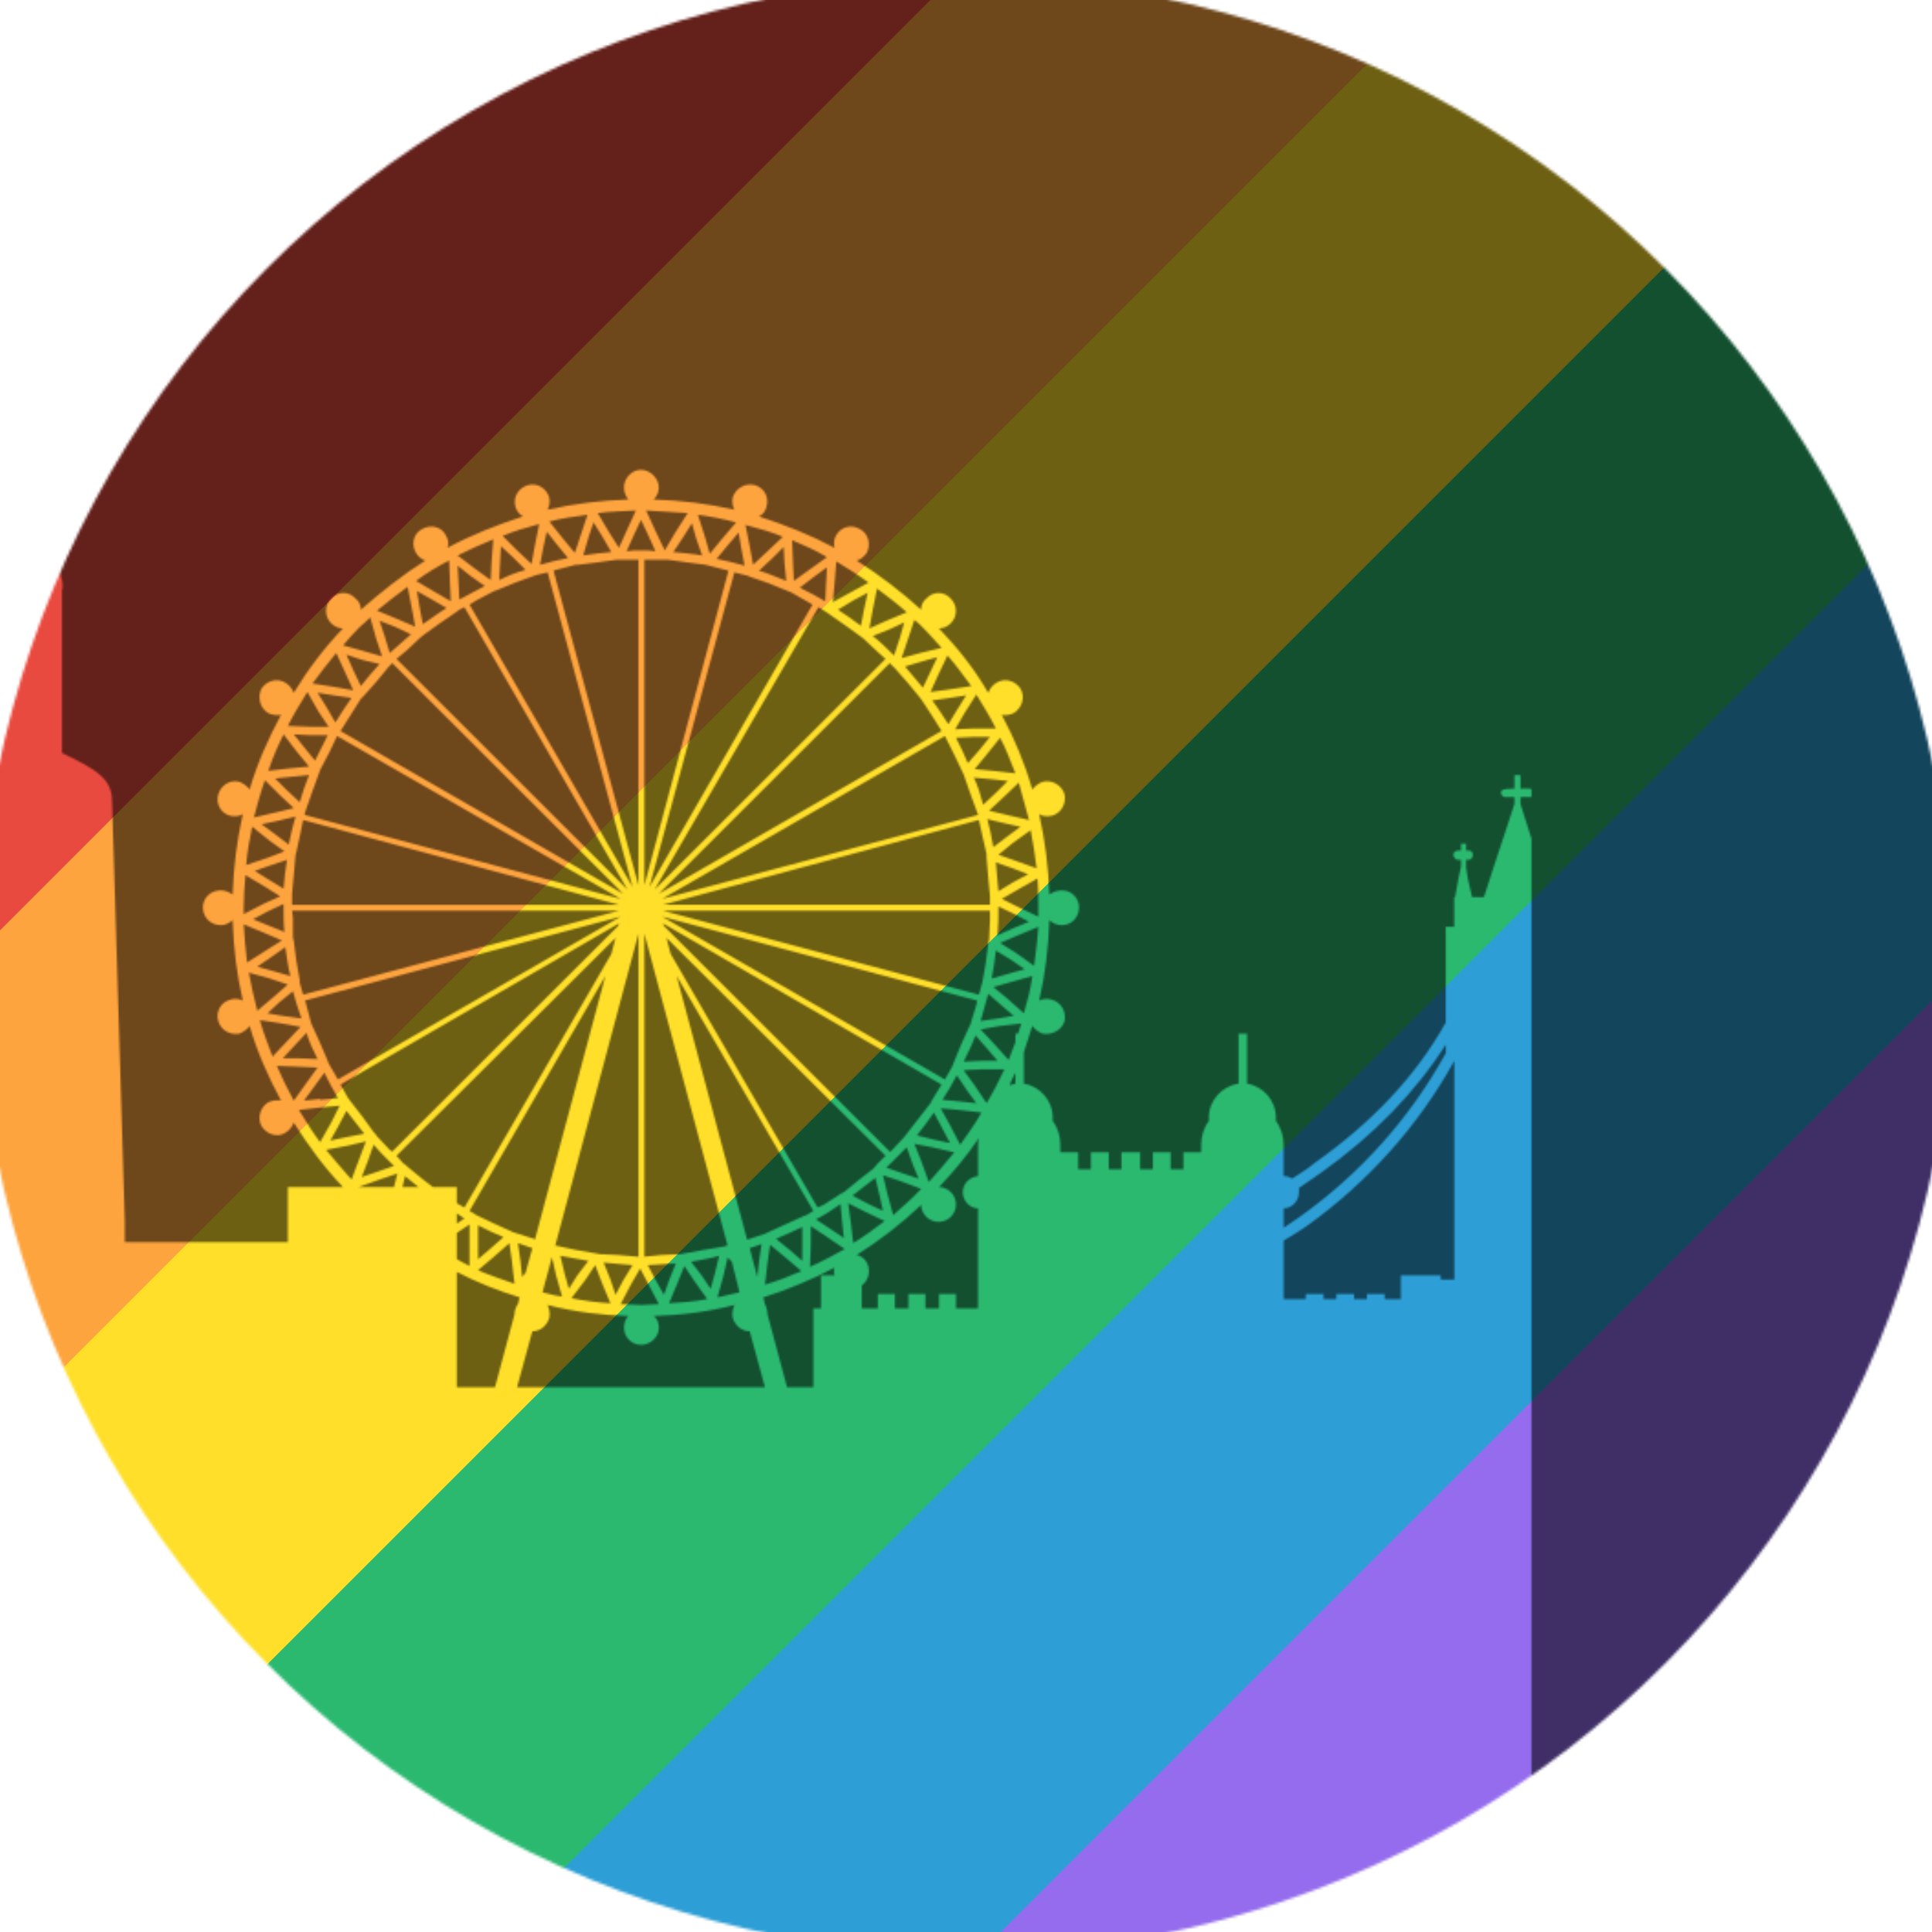 <?xml version="1.0" encoding="UTF-8" standalone="no"?>
<svg
   xmlns:dc="http://purl.org/dc/elements/1.1/"
   xmlns:cc="http://creativecommons.org/ns#"
   xmlns:rdf="http://www.w3.org/1999/02/22-rdf-syntax-ns#"
   xmlns:svg="http://www.w3.org/2000/svg"
   xmlns="http://www.w3.org/2000/svg"
   xmlns:sodipodi="http://sodipodi.sourceforge.net/DTD/sodipodi-0.dtd"
   xmlns:inkscape="http://www.inkscape.org/namespaces/inkscape"
   width="210mm"
   height="210mm"
   viewBox="0 0 744.094 744.094"
   id="svg4186"
   version="1.1"
   inkscape:version="1.0.2-2 (e86c870879, 2021-01-15)"
   sodipodi:docname="lgbt-london-circle.svg"
   inkscape:export-filename="C:\Users\sam\Documents\lgtb-london.png"
   inkscape:export-xdpi="120.95"
   inkscape:export-ydpi="120.95">
  <defs
     id="defs4188">
    <mask
       maskUnits="userSpaceOnUse"
       id="mask1680">
      <path
         style="clip-rule:evenodd;fill:#ffffff;fill-opacity:1;fill-rule:evenodd;stroke-width:3.207"
         d="M 333.889,175.982 379.804,4.131 369.136,1.346 367.284,0.886 356.616,-0.507 346.409,-1.899 h -4.177 -8.354 V 175.982 Z M -932.704,420.548 h -73.279 v 108.376 h -25.972 V 1022.709 H -917.871 1324.076 V 557.187 528.925 481.215 450.18 390.894 340.399 h -70.966 v 24.545 c -24.58,-11.116 -46.375,-23.625 -65.396,-37.054 -31.081,-22.244 -55.19,-47.71 -71.426,-76.892 v -52.336 h -4.637 v -14.361 -1.853 h -0.46 l -2.325,-10.184 -0.92,-6.49 v -3.705 h 1.392 c 1.392,0 2.785,-1.392 2.785,-2.785 v 0 c 0,-1.392 -1.392,-2.313 -2.785,-2.313 h -1.392 v -3.705 h -2.785 v 3.705 h -1.404 c -1.381,0 -2.313,0.932 -2.313,2.313 v 0 c 0,1.392 0.932,2.785 2.313,2.785 h 1.404 v 4.166 l -1.404,6.03 -1.853,10.184 h -6.49 l -5.57,-15.754 -11.127,-35.201 v -3.705 h 5.098 c 1.381,0 2.313,-1.392 2.313,-2.773 -0.46,-0.932 -0.46,-1.853 -7.422,-1.853 v -7.411 h -3.257 v 7.411 c -4.166,0 -6.49,-0.46 -6.95,1.392 -0.932,2.313 0,3.234 1.853,3.234 h 5.098 v 3.705 l -11.588,35.201 -5.109,15.754 h -6.479 l -2.325,-10.184 -0.932,-6.49 v -3.705 h 1.393 c 1.392,0 2.324,-1.392 2.324,-2.785 v 0 c 0,-1.392 -0.932,-2.313 -2.324,-2.313 h -1.393 v -3.705 h -2.785 v 3.705 h -1.393 c -1.392,0 -2.313,0.932 -2.313,2.313 v 0 c 0,1.392 0.921,2.785 2.313,2.785 h 1.393 v 4.166 l -0.92,6.03 -2.325,10.184 h -0.46 v 1.853 14.361 h -4.637 v 26.858 h -59.367 v -14.35 h -2.324 v 14.35 h -64.464 v -14.35 h -2.324 v 14.35 h -59.355 v -26.858 h -4.637 v -14.361 -1.853 h -0.46 l -2.325,-10.184 -1.392,-6.03 v -4.166 h 1.864 c 1.381,0 2.313,-1.392 2.313,-2.785 v 0 c 0,-1.392 -0.932,-2.313 -2.313,-2.313 h -1.864 v -3.705 h -2.324 v 3.705 h -1.381 c -1.404,0 -2.796,0.932 -2.796,2.313 v 0 c 0,1.392 1.392,2.785 2.796,2.785 h 1.381 v 3.705 l -1.381,6.49 -1.864,10.184 h -6.95 l -5.098,-15.754 -11.139,-35.201 v -3.705 h 5.098 c 1.864,0 2.785,-0.921 1.864,-3.234 -0.472,-1.853 -2.785,-1.392 -6.962,-1.392 v -7.411 h -3.245 v 7.411 c -6.95,0 -6.95,0.921 -7.422,1.853 0,1.392 0.921,2.773 2.313,2.773 h 5.098 v 3.705 l -11.599,35.201 -5.098,15.754 h -6.49 l -2.324,-10.184 -0.932,-6.03 v -4.166 h 1.392 c 1.392,0 2.325,-1.392 2.325,-2.785 v 0 c 0,-1.392 -0.932,-2.313 -2.325,-2.313 h -1.392 v -3.705 h -2.785 v 3.705 h -1.853 c -0.932,0 -2.324,0.932 -2.324,2.313 v 0 c 0,1.392 1.392,2.785 2.324,2.785 h 1.853 v 3.705 l -1.392,6.49 -1.853,10.184 h -0.472 v 1.853 14.361 h -4.638 v 52.336 c -16.237,29.183 -40.356,54.66 -71.887,76.892 -3.705,3.245 -7.883,5.547 -12.06,8.331 -1.392,-0.921 -2.785,-1.392 -4.637,-1.392 v -3.705 -13.441 c 0,-4.626 -1.392,-9.263 -4.166,-12.957 v -1.864 c 0,-9.263 -6.95,-17.134 -15.777,-18.515 v -27.33 h -4.637 v 27.33 c -9.275,1.392 -16.237,9.263 -16.237,18.515 v 1.864 c -2.785,3.705 -4.166,8.331 -4.166,12.957 v 13.441 0 -9.275 h -9.735 v 9.275 h -6.95 v -9.275 h -9.735 v 9.275 h -6.962 v -9.275 h -10.196 v 9.275 h -6.95 v -9.275 h -9.747 v 9.275 h -6.95 v -9.275 h -9.735 v 9.275 0 -13.441 c 0,-4.626 -1.404,-9.263 -4.177,-12.957 v -1.864 c 0,-9.263 -6.95,-17.134 -15.777,-18.515 v -17.146 c 1.392,-4.626 3.257,-9.724 4.637,-14.361 1.392,1.853 3.245,3.245 5.57,4.177 5.098,0.932 10.667,-1.853 12.06,-6.95 0.932,-5.098 -1.853,-10.195 -6.95,-11.576 -2.324,-0.921 -5.098,-0.46 -6.95,0.472 3.245,-13.901 5.098,-28.722 5.558,-44.004 1.853,1.853 4.177,2.773 6.95,2.773 5.098,0 9.275,-4.166 9.275,-9.724 0,-5.098 -4.177,-9.275 -9.275,-9.275 -2.785,0 -5.098,0.932 -6.95,2.324 -0.46,-14.833 -2.324,-29.655 -5.558,-44.004 1.853,1.381 4.637,1.381 6.95,0.921 5.098,-1.392 7.883,-6.479 6.95,-11.576 -1.392,-5.086 -6.95,-8.331 -12.06,-6.95 -2.325,0.932 -4.177,2.324 -5.57,4.166 -4.166,-14.35 -9.747,-27.79 -16.697,-40.759 1.864,0.472 4.637,0 6.49,-0.921 4.637,-2.785 6.49,-8.803 3.717,-13.441 -2.785,-4.166 -8.354,-6.007 -12.992,-3.245 -2.325,1.392 -3.705,3.245 -4.638,5.558 -7.422,-12.969 -16.697,-24.557 -26.904,-35.201 2.324,0 4.637,-0.932 6.502,-2.785 3.705,-3.705 3.705,-9.724 0,-13.429 -3.717,-4.166 -9.747,-4.166 -13.452,0 -1.853,1.392 -2.785,3.717 -2.785,6.018 -10.667,-9.724 -22.727,-18.987 -35.247,-26.87 2.313,-0.46 4.177,-2.313 5.57,-4.166 2.324,-4.626 0.932,-10.656 -3.717,-12.969 -4.637,-2.785 -10.207,-1.392 -12.98,3.245 -1.392,2.313 -1.392,4.626 -0.932,6.95 -12.98,-6.95 -26.904,-12.509 -41.277,-17.135 2.313,-0.932 3.705,-3.245 4.177,-5.558 1.392,-5.098 -1.392,-10.196 -6.49,-11.576 -5.098,-1.392 -10.667,1.853 -12.06,6.95 -0.472,2.324 0,4.637 0.932,6.479 -14.384,-3.245 -28.757,-5.086 -44.073,-5.547 1.864,-1.864 2.796,-4.166 2.796,-6.49 0,-5.086 -4.638,-9.735 -9.747,-9.735 -5.109,0 -9.275,4.637 -9.275,9.735 0,2.324 0.932,4.626 2.324,6.49 -14.845,0.46 -29.689,2.313 -44.062,5.547 0.932,-1.853 1.392,-4.166 0.932,-6.479 -1.404,-5.098 -6.49,-8.343 -11.599,-6.95 -5.098,1.392 -8.354,6.479 -6.95,11.576 0.46,2.313 2.313,4.626 4.177,5.558 -14.384,4.626 -28.297,10.196 -41.277,17.135 0.921,-2.313 0.46,-4.637 -0.932,-6.95 -2.324,-4.638 -8.343,-6.018 -12.98,-3.245 -4.638,2.313 -6.03,8.343 -3.245,12.969 0.932,1.853 3.245,3.705 5.109,4.166 -12.531,7.883 -24.119,17.146 -35.247,26.87 0,-2.313 -0.921,-4.626 -2.785,-6.018 -3.717,-4.166 -9.735,-4.166 -13.452,0 -3.705,3.717 -3.705,9.724 0,13.429 1.853,1.853 4.177,2.785 6.49,2.785 -10.207,10.644 -19.022,22.232 -26.893,35.201 -0.932,-2.324 -2.324,-4.166 -4.637,-5.558 -4.637,-2.773 -10.196,-0.921 -12.992,3.245 -2.324,4.637 -0.921,10.656 3.717,13.441 1.864,0.921 4.637,1.392 6.95,0.921 -6.95,12.969 -12.992,26.409 -17.157,40.759 -1.404,-1.853 -3.257,-3.245 -5.57,-4.166 -5.098,-1.381 -10.207,1.864 -11.588,6.95 -1.392,5.098 1.381,10.196 6.479,11.576 2.325,0.46 5.098,0.46 6.962,-0.921 -3.245,14.35 -5.098,29.171 -5.57,44.004 -1.853,-1.392 -4.177,-2.324 -6.49,-2.324 -5.558,0 -9.735,4.166 -9.735,9.275 0,5.547 4.177,9.724 9.735,9.724 2.324,0 4.637,-0.921 6.49,-2.773 0.472,15.293 2.325,30.103 5.57,44.004 -1.864,-0.932 -4.637,-1.392 -6.962,-0.472 -5.098,1.392 -7.883,6.479 -6.479,11.576 1.381,5.098 6.479,7.883 11.588,6.95 2.325,-0.932 4.177,-2.324 5.57,-4.177 4.166,14.361 10.196,27.802 17.157,40.759 -2.313,-0.46 -5.098,0 -6.95,0.932 -4.637,2.785 -6.03,8.803 -3.717,12.957 2.796,4.637 8.815,6.49 12.992,3.705 2.324,-1.392 3.705,-3.234 4.637,-5.558 7.883,12.508 16.697,24.545 26.893,35.201 h -0.46 -29.689 v 30.115 H 50.025 V 358.915 L 43.075,130.091 c 0,-12.037 -7.894,-17.134 -27.365,-26.398 V 15.224 C 17.575,6.881 11.533,-2.371 -1.447,-11.634 8.3,9.666 5.515,26.34 -10.262,38.388 -26.959,46.259 -36.694,60.16 -39.019,81 V 450.168 H -80.296 C -72.402,382.079 -69.157,317.695 -71.021,256.085 -74.266,166.224 -86.326,78.687 -110.905,4.108 c -16.697,-50.023 -30.149,-66.236 -43.13,-65.776 -13.912,0.472 -27.365,19.459 -43.601,69.942 -23.659,73.647 -35.247,159.343 -38.492,247.811 -1.853,61.61 1.392,125.994 9.275,194.083 h -64.43 v -10.656 h -6.962 V 381.147 c 6.962,-5.086 6.49,-9.263 -0.46,-12.037 v -58.365 c 2.313,-1.392 3.705,-2.773 4.626,-4.166 -1.392,-5.098 -6.018,-8.343 -13.441,-10.184 v -24.096 c 2.785,-0.921 4.177,-2.313 4.177,-3.705 -0.472,-3.234 -3.717,-4.626 -8.815,-5.098 0,-6.479 -1.392,-10.656 -4.177,-12.969 v -27.79 c 4.637,-2.313 6.95,-4.166 6.95,-6.479 -0.932,-1.392 -2.785,-2.325 -6.49,-2.325 0.472,-5.086 -1.853,-9.724 -7.422,-13.429 -0.46,-10.656 -3.705,-18.527 -9.735,-24.085 V 162.979 h -2.785 c 0,0 -0.932,-4.166 -1.864,-12.037 -1.381,7.871 -1.853,12.037 -1.853,12.037 h -3.245 v 13.441 c -6.03,5.547 -9.275,13.429 -9.747,24.085 -5.098,3.705 -7.422,8.343 -6.95,13.429 -3.705,0 -6.018,0.932 -6.479,2.325 -0.472,2.325 1.853,4.166 6.479,6.479 v 27.79 c -2.785,2.313 -3.705,6.49 -3.705,12.969 -5.57,0.472 -8.354,1.864 -9.275,5.098 0.46,1.392 1.853,2.785 4.177,3.705 v 24.096 c -5.57,1.392 -9.747,4.166 -12.06,7.871 h -12.06 v -12.969 h -22.739 v -13.889 l -6.49,-1.392 v -0.472 c 0.932,-16.674 -7.883,-32.416 -22.727,-39.827 0,-3.705 -1.853,-7.411 -5.558,-8.803 v -25.477 c 0.932,-3.705 -0.46,-6.95 -4.177,-10.656 l 0.46,-10.644 h -3.705 -4.177 l 0.46,10.644 c -3.705,3.717 -5.098,6.95 -4.177,10.656 v 25.477 c -3.705,1.392 -5.558,5.098 -5.558,8.803 -14.844,7.411 -23.659,23.164 -22.727,39.827 v 0.472 l -6.49,1.392 v 13.889 h -22.739 v 12.969 h -12.06 c -2.324,-3.705 -6.479,-6.479 -12.06,-7.871 v -24.096 c 2.324,-0.921 3.717,-2.313 4.177,-3.705 -0.921,-3.234 -3.705,-4.626 -9.275,-5.098 0,-6.479 -0.921,-10.656 -3.705,-12.969 v -27.79 c 4.637,-2.313 6.95,-4.166 6.49,-6.479 -0.472,-1.392 -2.796,-2.325 -6.49,-2.325 0.46,-5.086 -1.864,-9.724 -6.95,-13.429 -0.472,-10.656 -3.717,-18.527 -9.747,-24.085 V 162.979 h -3.245 c 0,0 -0.472,-4.166 -1.864,-12.037 -0.932,7.871 -1.853,12.037 -1.853,12.037 h -2.785 v 13.441 c -6.03,5.547 -9.275,13.429 -9.735,24.085 -5.57,3.705 -7.894,8.343 -7.422,13.429 -3.717,0 -5.57,0.932 -6.49,2.325 0,2.325 2.324,4.166 6.95,6.479 v 27.79 c -2.785,2.313 -4.177,6.49 -4.177,12.969 -5.098,0.472 -8.343,1.864 -8.815,5.098 0,1.392 1.404,2.785 4.177,3.705 v 24.096 c -7.422,1.853 -12.06,5.086 -13.441,10.184 0.921,1.392 2.313,2.785 4.637,4.166 v 58.365 c -6.95,2.785 -7.434,6.95 -0.472,12.037 v 58.365 h -6.962 v 10.656 h -55.178 V 189.411 l 7.422,-9.263 -0.472,-92.634 -6.018,-11.116 V 54.153 l -2.324,-5.086 -3.245,-33.809 -2.796,29.643 -8.343,-9.724 -6.49,-17.606 v -53.728 l -3.245,-32.428 -3.245,30.115 -18.09,-98.664 -18.09,98.664 -3.245,-30.115 -2.785,32.428 v 53.728 l -6.962,17.606 -8.343,9.724 -2.785,-29.643 -3.257,33.809 -2.313,5.086 v 22.244 l -6.03,11.116 -0.46,92.634 7.422,9.263 v 260.78 h -26.432 v 34.28 h -43.601 v -98.664 l 3.245,-4.166 -0.46,-41.691 -2.785,-5.098 V 325.129 l -0.932,-2.324 -2.785,-1.853 -3.717,-4.626 -2.785,-7.883 v -24.085 l -2.785,-0.932 -8.343,-44.465 -7.894,44.465 -2.785,0.932 v 24.085 l -3.245,7.883 -3.717,4.626 -2.785,1.853 -0.921,2.324 v 9.724 l -2.785,5.098 v 21.3 l -1.864,-3.705 v -9.724 l -0.921,-2.313 -2.796,-1.853 -4.166,-4.626 -2.796,-7.871 v -24.096 l -2.785,-0.921 -8.343,-44.925 -7.883,44.925 -2.785,0.921 v 24.096 l -3.245,7.871 -3.705,4.626 -2.796,1.853 -0.921,2.313 v 9.724 l -2.785,5.098 v 41.68 l 3.245,4.166 v 12.06 z M 1253.121,373.299 h -31.542 c -8.815,-5.098 -17.157,-10.644 -25.512,-16.214 -32.462,-23.153 -60.299,-53.256 -79.769,-89.401 v -4.626 c 16.237,25.938 38.953,49.562 68.181,69.942 19.942,14.361 42.669,26.858 68.641,38.446 z m -43.59,0 h -17.157 v 28.722 h -60.287 -10.668 v -10.656 h -9.747 V 271.861 c 19.942,36.133 47.767,66.697 80.701,90.321 5.558,3.717 11.128,7.411 17.157,11.116 z m -17.169,41.691 v 4.626 h -60.287 v -4.626 z m 0,9.735 v 25.466 h -60.287 v -25.466 z M 178.068,340.883 h 18.999 l 1.864,-7.411 -9.735,3.245 v 0 l -11.599,4.166 z m 23.648,0 h 8.815 c -2.324,-1.853 -5.098,-4.166 -7.422,-6.018 z m 16.697,0 h 12.992 v 8.803 0 l 4.166,2.324 80.241,-138.503 2.324,-8.803 -119.665,119.044 3.717,4.166 c 0.921,0.46 1.381,0.921 2.313,1.853 l 7.883,6.479 z m 12.992,14.361 v 5.558 l 4.166,-2.785 c -1.381,-0.932 -2.785,-1.853 -4.166,-2.773 z m 0,10.656 v 14.35 c 2.313,1.404 4.637,2.324 6.95,3.705 v -12.037 -10.656 z m 0,21.3 v 62.991 h 20.863 l 10.667,-39.827 c 0,-0.921 0,-1.853 0.472,-2.785 0.46,-0.921 0.46,-1.853 1.392,-2.773 l 0.921,-3.717 c -12.06,-3.694 -23.648,-8.331 -34.315,-13.889 z m 32.923,62.991 h 135.43 l -8.354,-30.575 c -4.177,0 -7.883,-2.773 -9.275,-7.411 -0.472,-2.313 0,-4.626 0.932,-6.939 -14.384,3.705 -28.757,5.547 -44.073,6.018 1.864,1.392 2.796,3.705 2.796,6.479 0,5.098 -4.637,9.263 -9.747,9.263 -5.109,0 -9.275,-4.166 -9.275,-9.263 0,-2.785 0.932,-5.086 2.325,-6.479 -14.845,-0.472 -29.689,-2.313 -44.062,-6.018 0.932,2.313 1.392,4.626 0.932,6.939 -1.404,4.637 -5.098,7.411 -9.275,7.411 z m 147.49,0 h 14.384 v -43.072 h 4.166 v -18.067 h 7.422 c -0.472,-1.381 -0.472,-2.773 0,-4.166 -12.52,6.49 -25.5,12.048 -38.964,16.214 l 0.932,3.717 c 0.46,0.921 0.932,1.853 0.932,2.773 0.46,0.932 0.46,1.864 0.46,2.785 z m 454.035,32.888 h 155.833 v -56.513 c -51.484,-8.803 -104.349,-8.803 -155.833,0 z M 691.481,341.343 v 2.313 0 c 0,4.637 -3.705,8.803 -8.354,8.803 v 0 10.656 c 2.785,-1.864 6.03,-4.166 8.815,-6.03 32.462,-23.153 59.827,-53.256 79.769,-89.401 v -4.626 c -16.697,25.938 -39.424,49.562 -68.17,69.942 -4.177,2.785 -7.883,5.558 -12.06,8.343 z m -8.354,28.722 v 31.956 h 12.06 v -2.785 h 9.735 v 2.785 h 6.962 v -2.785 h 9.735 v 2.785 h 6.95 v -2.785 h 9.747 v 2.785 h 8.815 v -12.969 h 21.806 v 2.324 h 7.422 V 271.861 c -19.942,36.133 -47.767,66.697 -80.69,90.321 -4.189,2.785 -8.366,5.558 -12.543,7.883 z M 452.634,394.611 v 12.509 h 8.803 v -7.883 h 9.275 v 7.883 h 7.422 v -7.883 h 9.275 v 7.883 h 7.422 v -7.883 h 9.286 v 7.883 h 12.06 v -54.66 0 c -4.637,0 -8.343,-4.166 -8.343,-8.803 v 0 c 0,-4.626 3.705,-8.331 8.343,-8.803 v -3.705 -13.441 c 0,-1.381 0,-2.313 0.46,-3.705 -6.49,9.735 -13.912,18.527 -21.806,26.858 2.325,0 4.637,0.932 6.502,2.785 3.705,3.705 3.705,9.724 0,13.429 -3.717,3.705 -9.747,3.705 -13.452,0 -1.853,-1.853 -2.785,-4.166 -2.785,-6.479 -10.667,10.184 -22.727,19.459 -35.247,27.33 2.313,0.46 4.177,1.853 5.57,4.166 2.313,4.649 0.921,9.735 -2.785,12.52 z m 80.69,-109.32 c 0.932,-0.46 1.853,-0.46 3.245,-0.921 v -6.018 c -1.381,2.313 -2.313,4.626 -3.245,6.939 z m 3.245,-23.613 v -4.626 h 1.392 c 0.46,-1.853 1.392,-3.705 1.864,-5.558 l -12.06,1.392 -10.196,1.853 6.95,7.411 8.354,9.263 c 1.381,-3.257 2.313,-6.502 3.694,-9.735 z m 313.53,-14.822 v 7.871 h 187.835 v -7.871 z m 0,12.497 v 9.263 h -4.637 v 122.749 h 9.747 v 10.656 h 10.656 155.833 11.128 v -10.656 h 9.747 V 268.616 h -4.637 v -9.263 z m 15.754,147.766 v 7.411 h 155.833 v -7.411 z M 333.889,202.391 379.343,372.839 h -0.472 l -1.392,0.472 -11.128,1.853 -10.196,1.853 -2.324,0.46 -10.667,0.472 -9.286,0.932 v -176.489 z m 47.779,179.262 4.177,16.674 c -3.717,0.921 -7.883,1.853 -12.06,2.773 l 3.245,-11.576 2.324,-10.196 z m 13.912,8.331 -4.177,-15.754 c 2.313,-0.932 4.637,-1.392 6.49,-2.313 l -1.392,9.735 z m -5.558,-20.391 -38.492,-144.061 74.671,128.307 -3.717,2.325 -1.392,0.46 -10.207,4.626 v 0 l -10.196,4.637 -0.932,0.46 z m -41.749,-156.098 -2.324,-8.803 119.665,119.044 -4.637,4.626 c -0.46,0.921 -1.392,1.392 -1.853,2.313 l -8.343,6.49 v 0 l -7.894,6.49 -1.864,0.932 -9.275,6.018 v 0 l -3.245,1.392 z m -3.705,-15.282 -0.472,-1.381 152.127,88.008 -5.098,8.343 -0.932,1.853 -6.49,8.343 -6.49,8.343 c -0.46,0.46 -0.932,1.381 -1.853,2.313 l -6.95,7.411 v 0 h -0.472 z m -13.912,4.177 -45.454,170.447 h 0.46 l 10.667,2.324 10.667,1.853 2.324,0.46 10.207,0.472 10.667,0.932 h 0.46 z m -47.318,176.937 -5.098,18.987 c 3.245,0.921 6.95,1.853 10.667,2.313 l -3.257,-11.576 v 0 l -2.325,-10.184 v 0.46 z m -14.373,8.331 3.717,-13.429 c -2.785,-0.932 -5.098,-1.853 -7.883,-2.785 l 1.392,9.724 0.932,8.803 z m 5.098,-18.067 38.492,-144.061 -74.2,128.307 2.324,1.392 1.392,0.932 9.735,4.626 10.196,4.626 1.404,0.472 10.196,3.234 z m 45.454,-171.379 0.472,-1.381 -152.127,88.008 4.177,7.411 1.392,1.853 6.49,8.343 6.03,8.343 c 0.472,0.46 1.392,1.392 1.864,2.313 l 6.95,7.422 1.392,0.921 z m -657.186,74.579 c -6.479,0 -11.588,5.086 -11.588,11.576 0,6.479 5.098,11.576 11.588,11.576 6.03,0 11.139,-5.098 11.139,-11.576 0,-6.49 -5.109,-11.576 -11.139,-11.576 z m 0,121.357 v 0 c -6.95,0 -12.06,5.558 -12.06,12.509 v 26.398 h 24.119 v -26.398 c 0,-6.95 -5.57,-12.509 -12.06,-12.509 z M -577.437,272.793 c 6.49,0 11.599,5.086 11.599,11.576 0,6.479 -5.109,11.576 -11.599,11.576 -6.03,0 -11.128,-5.098 -11.128,-11.576 -0.013,-6.49 5.098,-11.576 11.128,-11.576 z m 0,121.357 v 0 c 6.962,0 12.06,5.558 12.06,12.509 v 26.398 h -24.119 v -26.398 c 0,-6.95 5.558,-12.509 12.06,-12.509 z M -725.848,88.434 c 16.697,0 30.149,13.441 30.149,30.115 0,16.674 -13.452,30.115 -30.149,30.115 -16.697,0 -30.149,-13.441 -30.149,-30.115 0,-16.674 13.441,-30.115 30.149,-30.115 z M 485.556,34.706 c -1.392,-1.392 -2.785,-2.773 -4.166,-3.694 l -3.717,11.105 -3.245,9.735 10.207,-2.785 11.599,-2.785 c -3.717,-4.166 -6.973,-7.871 -10.679,-11.576 z m -8.354,-7.871 C 472.104,22.209 466.535,18.032 460.965,13.866 l -2.325,11.576 -1.853,10.196 9.275,-4.166 v 0 z M 456.339,10.621 C 450.781,6.455 444.74,2.738 438.71,-0.955 l -0.932,12.037 v 0 l -0.932,10.195 9.275,-5.086 z M 433.612,-3.28 C 427.582,-6.985 421.081,-9.759 414.59,-12.543 l 0.472,12.037 0.46,10.196 8.354,-6.018 z M 409.504,-14.396 c -6.49,-2.785 -13.452,-4.626 -20.414,-6.49 l 2.324,11.576 1.853,10.195 7.422,-6.95 z m -25.523,-7.871 c -6.95,-1.853 -13.912,-3.245 -20.874,-4.166 l 3.717,11.576 2.785,9.724 6.49,-7.883 v 0 z m -26.432,-5.098 c -7.422,-0.472 -14.844,-0.932 -22.727,-1.392 l 5.098,11.116 5.098,10.656 6.018,-10.196 z m -28.297,-1.392 c -6.95,0.46 -13.901,0.46 -20.863,1.392 l 6.018,10.196 5.57,8.803 4.166,-9.263 z m -26.432,2.325 c -6.95,0.932 -13.901,1.853 -20.863,3.705 l 7.422,9.263 6.49,7.883 3.245,-9.724 z m -26.432,5.086 c -6.95,1.853 -13.441,3.705 -19.942,6.479 l 8.354,8.343 v 0 l 7.422,6.95 1.853,-10.196 z m -25.052,8.343 c -6.951,2.785 -12.98,5.57 -19.47,8.803 l 9.735,7.422 v 0 l 8.343,6.018 0.472,-10.196 z m -24.108,11.576 c -6.49,3.245 -12.52,6.95 -18.09,11.116 l 10.207,6.018 8.803,5.098 -0.46,-10.196 z M 204.5,12.934 c -5.57,4.166 -11.128,8.343 -16.697,12.969 l 11.128,4.626 9.735,4.166 -1.853,-10.184 z m -20.403,16.674 c -1.864,1.853 -3.705,3.705 -5.558,5.086 -3.257,3.245 -6.49,6.95 -9.275,10.196 l 11.599,3.245 9.735,2.785 -3.257,-9.735 v 0 z m -18.561,19.459 c -4.638,5.558 -8.815,11.116 -12.98,16.674 l 12.06,1.864 v 0 l 10.207,1.853 -4.177,-9.263 z m -15.765,21.312 c -3.717,6.018 -7.422,12.037 -10.667,18.515 l 12.06,0.472 h 10.207 l -5.57,-8.343 z m -12.992,23.153 c -3.245,6.479 -6.018,12.969 -8.343,19.908 l 12.06,-1.392 10.207,-0.921 -6.49,-7.883 z m -10.196,25.017 c -2.324,6.479 -4.177,13.429 -6.03,20.38 l 12.06,-2.785 9.747,-2.313 -7.422,-6.95 z m -6.962,25.466 c -1.381,6.95 -2.785,13.901 -3.245,20.851 l 11.139,-3.705 9.735,-3.705 -8.354,-6.03 z m -3.705,26.409 c -0.472,6.03 -0.932,12.048 -0.932,17.606 v 3.705 l 10.667,-5.558 9.275,-4.166 -8.815,-5.547 z m -0.932,26.87 c 0.472,6.95 0.932,13.901 1.853,20.851 l 10.207,-6.479 8.815,-5.558 -9.747,-4.166 z m 2.796,26.398 c 1.392,6.95 2.785,13.901 4.626,20.84 l 9.275,-7.871 7.422,-6.479 -9.735,-3.245 z m 6.018,25.938 c 1.853,6.939 4.637,13.429 6.95,19.919 l 8.343,-8.815 6.95,-7.399 -10.196,-1.864 z m 9.286,25.017 c 2.785,6.49 6.018,12.969 9.275,18.987 l 6.95,-9.735 v 0 l 6.018,-8.343 -10.196,-0.46 z m 12.048,24.073 c 3.705,6.03 7.422,12.048 11.588,17.606 l 6.03,-10.656 4.637,-9.263 -10.195,0.932 v 0 z m 14.845,21.783 c 4.637,5.547 9.275,11.116 13.912,16.214 l 4.177,-11.116 3.705,-9.724 -9.735,2.313 z m 83.014,65.776 c 6.49,2.773 13.441,5.086 19.942,7.411 l -1.392,-12.037 -1.392,-10.196 -7.894,6.95 z m 51.024,15.282 c 6.95,1.392 13.912,2.313 21.335,2.773 l -4.637,-11.116 v 0 l -3.717,-9.724 -5.558,8.331 v 0 z m 26.893,3.245 c 3.705,0 7.422,0.46 11.128,0.46 3.245,0 6.49,-0.46 9.747,-0.46 l -5.57,-10.656 -4.637,-8.803 -5.098,8.803 z m 26.444,-0.472 c 6.95,-0.46 14.384,-0.932 20.874,-2.313 l -6.962,-9.724 -5.57,-8.343 -3.705,9.263 z m 52.405,-10.184 c 6.49,-1.853 13.441,-4.626 19.942,-7.411 l -9.275,-7.871 v 0 l -7.883,-6.49 -1.392,9.735 z m 24.58,-9.735 c 6.49,-2.773 12.98,-6.479 19.01,-9.724 l -10.207,-6.95 v 0 l -8.354,-5.558 v 10.196 z m 23.648,-12.969 c 6.03,-3.705 11.588,-7.871 17.157,-12.037 l -10.667,-5.098 -9.263,-4.626 1.381,10.196 v 0 z m 21.806,-15.282 c 5.098,-4.626 10.667,-9.263 15.305,-14.361 l -11.128,-4.166 -9.747,-3.245 2.324,9.735 v 0 z m 19.47,-18.067 c 4.637,-5.086 9.286,-10.644 13.912,-16.214 l -12.06,-2.773 -9.735,-1.864 3.705,9.263 v 0 z m 17.157,-20.38 c 4.177,-6.007 8.343,-11.576 11.599,-17.595 l -12.06,-1.404 -10.207,-0.921 5.098,9.263 z m 14.384,-22.693 c 3.705,-6.018 6.95,-12.509 9.735,-18.527 h -12.06 v 0 l -10.196,0.472 6.018,8.331 z m 20.403,-49.102 c 1.864,-6.479 3.717,-13.429 4.637,-20.38 l -11.588,3.245 -9.747,2.785 7.894,6.49 z m 5.57,-25.938 c 0.921,-6.95 1.853,-13.901 2.313,-21.3 l -11.128,4.626 -9.735,4.166 8.815,5.558 z m 2.313,-26.87 v -5.086 c 0,-5.098 0,-10.656 -0.46,-15.754 l -10.667,6.018 -8.815,5.098 9.275,4.626 z m -0.921,-26.398 c -0.932,-6.95 -1.853,-13.901 -3.245,-20.84 l -9.735,6.95 -7.883,6.479 9.275,3.245 z m -4.166,-26.398 c -1.864,-6.95 -3.717,-13.901 -5.57,-20.38 l -8.803,8.331 -7.434,6.95 9.747,2.324 z m -7.434,-25.489 c -2.785,-6.95 -5.098,-13.429 -8.343,-19.447 l -7.422,9.263 -6.49,7.883 10.207,0.932 z M 525.901,90.298 c -3.245,-6.49 -6.95,-12.508 -10.667,-18.527 l -6.49,10.196 -5.098,8.803 10.207,-0.46 v 0 H 525.901 Z M 512.449,67.134 c -4.166,-5.558 -8.343,-11.576 -12.98,-16.686 l -5.098,10.656 v 0 l -4.177,9.275 10.207,-1.392 z M 332.048,-6.974 c 2.785,0 5.098,0 7.883,0.46 l -4.177,-9.263 -3.705,-7.883 -3.717,7.883 -4.177,9.263 c 2.785,-0.46 5.098,-0.46 7.894,-0.46 z m 17.618,0.921 c 5.098,0.472 10.656,0.932 15.765,1.853 l -3.245,-9.263 -2.324,-8.331 -4.638,7.411 z m 23.659,3.705 c 5.098,0.921 10.207,2.324 15.305,3.705 l -1.864,-9.724 -1.392,-8.343 -5.57,6.49 v 0 z m 23.187,6.479 c 5.098,1.392 9.735,3.705 14.845,5.558 l -0.932,-9.724 -0.46,-8.815 -6.03,6.03 z m 22.267,9.275 c 4.626,2.313 9.263,4.626 13.901,7.411 l 0.472,-9.735 0.472,-8.803 -6.962,5.086 z m 20.863,12.037 c 4.177,2.785 8.354,5.558 12.52,8.803 l 1.864,-9.724 1.853,-8.331 -7.883,4.166 z m 19.01,14.361 c 4.177,3.245 7.883,6.95 11.599,10.644 v 0 l 3.245,-9.724 2.325,-8.331 -7.883,3.705 v 0 z m 17.618,16.674 c 3.257,3.705 6.49,7.883 9.747,11.576 l 4.177,-8.803 v 0 l 3.717,-7.871 -8.354,2.313 z m 14.856,18.527 c 3.245,4.166 6.018,8.803 8.803,12.969 l 5.098,-8.343 4.637,-7.411 -8.815,1.392 z m 12.98,20.38 c 2.313,4.626 4.637,9.263 6.49,13.901 l 6.479,-7.411 5.57,-6.95 h -8.815 z m 9.747,21.772 c 2.324,4.626 3.717,9.724 5.098,14.821 l 7.422,-6.95 6.03,-6.018 -8.354,-0.921 z m 7.411,22.693 c 1.404,5.098 2.324,10.196 3.245,15.293 l 7.894,-6.018 6.95,-5.098 -8.354,-1.853 z m 4.638,23.636 c 0.46,5.086 0.921,10.184 1.392,15.754 l 8.343,-5.098 7.883,-4.166 -8.343,-3.245 z m 1.392,24.073 v 0.472 c 0,5.086 0,10.184 -0.472,15.282 l 9.275,-4.166 7.894,-3.245 -7.894,-4.166 z m -1.392,24.096 c -0.46,5.086 -1.392,10.184 -2.325,15.282 l 9.747,-2.785 8.354,-2.313 -7.422,-5.098 z m -4.166,23.613 c -1.392,4.626 -2.785,9.724 -4.166,14.822 l 9.735,-1.392 8.343,-1.392 -6.49,-5.547 z m -6.962,22.704 c -1.853,5.086 -4.166,9.724 -6.479,14.35 l 10.196,-0.46 h 8.343 l -5.558,-6.479 z m -10.207,21.76 c -2.325,4.637 -5.098,9.275 -7.883,13.441 l 9.735,0.921 8.815,0.932 -5.098,-6.95 z m -12.52,20.391 c -2.785,4.166 -6.03,8.331 -9.286,12.497 l 9.286,2.313 8.815,1.864 -4.177,-7.871 z m -14.845,18.987 c -2.313,2.313 -4.638,4.626 -6.95,6.939 -1.392,1.392 -2.785,2.785 -4.177,4.166 l 9.275,3.245 8.354,2.785 -3.245,-7.871 v 0 z m -17.146,16.674 c -4.177,3.245 -8.354,6.479 -12.52,9.724 l 8.815,4.626 7.883,3.705 -1.853,-8.331 v 0 z m -19.022,14.361 c -4.637,3.245 -8.815,6.018 -13.452,8.343 l 8.354,5.547 v 0 l 6.962,4.626 -0.932,-8.331 z m -20.874,12.509 c -4.637,2.313 -9.275,4.166 -14.373,6.479 l 7.422,6.018 6.95,6.018 v -8.803 z m -45.454,15.742 c -4.637,1.392 -10.196,2.313 -15.305,3.245 l 6.018,7.871 4.637,6.939 2.313,-8.331 z m -23.648,4.177 c -5.098,0.46 -10.195,0.46 -15.305,0.932 l 4.637,8.803 4.177,7.411 2.785,-7.883 z m -23.648,0.921 c -5.57,-0.472 -10.667,-0.932 -15.777,-1.392 l 3.717,9.263 v 0 l 2.785,8.343 4.166,-7.883 z m -24.119,-2.325 c -5.109,-0.932 -10.207,-1.853 -15.316,-2.773 l 2.324,9.724 v 0 l 2.313,8.331 4.637,-7.411 v 0 z m -46.386,-12.957 c -4.638,-1.853 -9.275,-4.166 -13.912,-6.479 v 10.196 8.331 l 6.49,-5.547 z m -59.827,-38.918 c -0.921,-0.921 -2.313,-2.313 -3.245,-3.245 -2.785,-2.773 -5.098,-5.086 -7.883,-8.343 l -3.245,9.275 -3.245,8.343 8.354,-2.785 v 0 z m -16.225,-17.595 c -3.257,-4.177 -6.49,-8.343 -9.747,-12.509 l -4.637,8.803 -4.177,7.411 8.815,-1.853 z M 166.468,292.241 c -2.785,-4.637 -5.098,-9.263 -7.422,-13.901 l -6.03,8.331 v 0 l -5.098,6.95 8.815,-0.932 v 0.472 z m -11.128,-21.312 c -2.313,-4.626 -4.637,-9.263 -6.018,-14.361 l -6.95,7.422 -6.03,6.479 h 8.815 z m -8.815,-22.232 c -1.853,-5.086 -3.245,-9.724 -4.637,-14.822 l -7.434,6.018 -6.479,6.018 8.343,1.392 z m -6.03,-23.153 c -1.392,-5.086 -1.853,-10.184 -2.785,-15.754 l -7.883,5.558 -7.434,5.098 8.354,2.313 z m -3.245,-24.085 c -0.472,-4.166 -0.472,-8.803 -0.472,-13.429 v -1.864 l -8.803,4.166 -7.894,4.177 7.894,3.234 z m -0.472,-23.625 c 0.472,-5.547 0.932,-10.656 1.864,-15.742 l -9.747,3.245 -7.883,2.785 7.422,4.626 z m 2.796,-24.085 c 0.921,-5.086 2.313,-10.196 3.705,-15.293 l -9.735,2.324 -8.815,1.853 6.95,5.098 z m 6.03,-23.164 c 1.392,-5.086 3.245,-10.196 5.098,-14.821 l -9.747,0.932 -8.815,0.921 6.03,6.018 z m 8.343,-22.704 c 2.325,-4.626 4.637,-9.263 6.95,-13.889 h -9.735 l -8.803,-0.46 5.558,6.939 z m 11.128,-20.84 c 2.785,-4.626 5.558,-8.803 8.815,-13.429 l -9.735,-1.392 v 0 l -8.815,-1.392 4.638,7.411 z m 13.912,-19.908 c 3.245,-4.166 6.49,-7.883 10.207,-12.048 l -9.747,-2.313 -8.343,-2.785 3.705,8.331 z m 15.777,-18.067 c 3.717,-3.245 7.894,-6.95 11.599,-10.184 l -8.815,-4.177 -8.354,-3.234 2.785,8.343 v 0 z m 18.09,-15.754 c 4.177,-2.785 8.343,-6.018 12.98,-8.803 l -8.803,-5.098 -7.422,-4.166 1.392,8.343 z m 19.931,-13.429 c 4.638,-2.313 9.286,-5.098 13.912,-7.411 l -7.883,-5.558 v 0 l -6.95,-5.558 0.46,8.803 z M 254.592,9.229 c 4.637,-2.324 9.275,-4.166 14.384,-5.558 l -6.962,-6.95 -6.479,-6.018 -0.46,8.803 z M 276.859,0.897 c 5.098,-1.392 10.195,-2.785 15.305,-3.705 l -6.49,-7.883 -5.098,-6.479 -1.853,8.331 z m 23.636,-5.109 c 5.109,-0.921 10.207,-1.381 15.316,-1.853 l -5.098,-8.803 -4.637,-7.411 -2.785,8.343 z m 153.06,45.408 -1.864,-1.392 -8.343,-6.018 -9.275,-6.479 -1.392,-0.932 -3.705,-2.313 -89.504,154.245 126.144,-125.994 -4.177,-3.705 z M 413.658,15.719 412.277,15.247 402.07,11.081 391.403,7.376 390.471,6.916 383.049,5.063 336.663,176.914 425.707,22.669 423.394,21.277 Z M 321.829,-1.888 h -2.785 l -10.196,1.392 -11.139,1.392 h -1.392 L 285.65,3.67 284.258,4.142 330.633,175.993 V -1.888 Z m -46.835,8.343 -1.392,0.46 -10.196,3.705 -10.207,4.166 -1.392,0.46 -9.735,5.098 v 0 L 238.367,22.658 327.411,176.903 281.024,5.051 Z m -42.209,18.987 -1.853,1.392 -8.815,6.018 -8.354,6.018 -2.324,1.853 -7.422,6.95 -5.558,4.626 L 324.603,178.295 235.559,24.05 Z m -36.628,29.183 -1.853,1.853 -6.49,7.883 -6.95,7.871 -1.864,1.864 -5.558,8.792 -5.57,8.803 154.44,88.94 z m -39.424,58.365 -0.46,1.392 -3.717,10.196 -3.717,10.644 -0.46,1.392 v 0.932 l 172.53,45.857 -154.901,-88.941 -4.177,8.803 z m -12.992,44.925 -0.46,1.853 -0.921,10.644 -0.932,10.195 v 3.245 2.773 h 178.56 l -172.53,-46.306 -1.392,6.939 v 0 z m -1.853,46.329 c 0,0.921 0.472,1.381 0.472,2.313 l 1.381,10.644 1.864,10.656 v 1.392 l 1.853,6.479 172.53,-45.857 H 141.428 l 0.472,3.705 v 10.667 z m 9.747,46.306 0.46,1.392 4.637,10.196 4.166,9.724 0.472,1.392 5.098,8.803 154.44,-88.941 -172.53,45.857 0.46,0.921 z m 350.618,24.096 0.46,-1.392 4.177,-10.196 4.637,-10.195 0.46,-0.932 3.257,-10.644 0.46,-2.313 -172.07,-45.857 154.44,88.941 z m 15.765,-44.004 0.46,-1.392 1.864,-10.644 1.392,-10.656 c 0,-0.921 0.46,-1.853 0.46,-2.324 l 0.472,-10.644 v -5.098 H 344.108 l 172.53,45.857 z m 4.649,-45.857 v -2.785 l -0.932,-10.184 -0.932,-11.116 v -1.864 l -2.324,-10.184 -1.853,-8.343 -172.53,46.306 H 522.656 v -1.83 z m -6.502,-47.249 -0.472,-1.392 -3.717,-10.184 -3.705,-10.656 -0.46,-0.932 -4.637,-9.735 -5.109,-10.184 v 0 L 343.624,183.393 Z M 485.556,75.005 484.164,73.152 477.674,65.269 470.712,57.398 468.859,55.546 467.927,54.614 341.783,180.596 496.224,91.656 491.586,84.245 Z"
         id="path1682"
         inkscape:connector-curvature="0"
         sodipodi:nodetypes="cccccccccccccccccccccccccccccccccccssssccccssssccccccccsccccccsccccccccssssccccssssccccccccccccccccccccccccccssssccccssssccccccccsccccccsccccccccssssccccsssscccccccccccccscsccccscsccccccccccccccccccccccscsccccccccssscccccccccccccccccccccccccccsssccccccccccccccsccccccccccccssscccccccccccccccccccccccccccccccccccccccccccccccccccccccccccccccccccccccccccccccccccccccccccccccccccccccccccccccccccccccccccccccccccccccccccccccccccccccccccccccccccccccccccccccccccccccccccccccccccccccccccccccccccccccccccccccccccccccccccccccccccccccccccccccccccccccccccccccsssccccccccccccccccccccccccsscccccccccccccccccccccccccccccccccccccccccccccsssccsccccsccccccccccccccccccccccccccccccccccccccccccccccccccccccccccccccccccccccccccccccccccccccccccccccccccccccccccccccccccccccccccccccccccccccccccccccccssssssssccssssscssssccsssssssscccccscccccccccccccccccccccccccccccccccccccccccccccccccccccccccccccccccccccccccccccccccccccccccccccccccccccccccccccccccccccsccccccccccccccccccccccccccccccccccccccccccccccccccccccccccsccccccccccccccccccccccccccccccccccccccccccccccccccccccccccccccccccccccccsccccccccccccccccccccccccccccccccccccccscccccsccccccccccccccccccccccccccccccccsccccccccccccccccccccccccccccccccccccccccccccsccccccccccccccccccccccccccccccccccccsccccccccccccccccccccccccccccccccccccccccccccccccccccccccccccccccccccccccccccccccccccccccccccccccccccsccccccccccccccccccccccccccccccccccccccccccccccccccccccccccccccccccccccccccccccccccccccccccccccccccccccccccccccccccccccccccccccccccccccccccccccccccccccccccccccccccccccccccccccccccccccccccccccccccccccccccccccccccccccccccccccccccccccccc" />
    </mask>
    <mask
       maskUnits="userSpaceOnUse"
       id="mask1701">
      <circle
         style="fill:#ffffff;fill-opacity:1;stroke:none;stroke-width:13.972"
         id="circle1703"
         cx="372.047"
         cy="372.047"
         r="380.357" />
    </mask>
  </defs>
  <sodipodi:namedview
     id="base"
     pagecolor="#ffffff"
     bordercolor="#666666"
     borderopacity="1.0"
     inkscape:pageopacity="0.0"
     inkscape:pageshadow="2"
     inkscape:zoom="0.35"
     inkscape:cx="405.50597"
     inkscape:cy="-38.539894"
     inkscape:document-units="px"
     inkscape:current-layer="layer1"
     showgrid="false"
     inkscape:window-width="2560"
     inkscape:window-height="1377"
     inkscape:window-x="-8"
     inkscape:window-y="-8"
     inkscape:window-maximized="1"
     inkscape:document-rotation="0" />
  <g
     inkscape:label="Layer 1"
     inkscape:groupmode="layer"
     id="layer1">
    <g
       id="g1699"
       mask="url(#mask1701)">
      <rect
         style="opacity:1;fill:#000000;fill-opacity:1;stroke:none;stroke-width:17.429;stroke-miterlimit:4;stroke-dasharray:none;stroke-opacity:0.723"
         id="rect1376"
         width="744.094"
         height="744.094"
         x="-1.7763568e-15"
         y="-1.7763568e-15"
         inkscape:export-xdpi="241.89999"
         inkscape:export-ydpi="241.89999" />
      <g
         id="g1547-9"
         transform="matrix(0.705,0,0,0.705,12.794,216.894)"
         style="opacity:0.43">
        <path
           id="rect1182-0-6-5-6-5"
           mask="none"
           style="fill:#e84a3f;fill-opacity:1;stroke-width:4.918"
           d="M 923.574,-1632.363 -1389.46,680.671 -876.148,1193.985 1436.886,-1119.051 Z" />
        <path
           id="rect1182-1-9-7-8"
           style="fill:#fea43e;fill-opacity:1;stroke-width:3.135"
           d="M 1369.208,-1186.73 -943.827,1126.306 -735.265,1334.868 1577.771,-978.168 Z" />
        <path
           id="rect1182-0-3-4-3-1-7"
           style="fill:#ffdf2a;fill-opacity:1;stroke-width:3.135"
           d="M 1505.948,-1049.989 -807.088,1263.045 -598.523,1471.608 1714.511,-841.426 Z" />
        <path
           id="rect1182-6-8-6-1-2"
           style="fill:#2bb970;fill-opacity:1;stroke-width:3.061"
           d="M 1642.688,-913.249 -670.347,1399.785 -471.454,1598.679 1841.582,-714.355 Z" />
        <path
           id="rect1182-0-0-5-1-6-6"
           style="fill:#2d9fd6;fill-opacity:1;stroke-width:3.166"
           d="M 1779.427,-776.51 -533.607,1536.524 -320.901,1749.23 1992.133,-563.804 Z" />
        <path
           id="rect1182-01-1-3-3-0"
           style="fill:#956cee;fill-opacity:1;stroke-width:5.236"
           d="M 1916.167,-639.77 -396.868,1673.264 184.97,2255.103 2498.006,-57.933 Z" />
      </g>
      <g
         id="g1547-9-8"
         transform="matrix(0.705,0,0,0.705,12.794,216.894)"
         style="opacity:1"
         mask="url(#mask1680)">
        <path
           id="rect1182-0-6-5-6-5-2"
           mask="none"
           style="fill:#e84a3f;fill-opacity:1;stroke-width:4.918"
           d="M 923.574,-1632.363 -1389.46,680.671 -876.148,1193.985 1436.886,-1119.051 Z" />
        <path
           id="rect1182-1-9-7-8-0"
           style="fill:#fea43e;fill-opacity:1;stroke-width:3.135"
           d="M 1369.208,-1186.73 -943.827,1126.306 -735.265,1334.868 1577.771,-978.168 Z" />
        <path
           id="rect1182-0-3-4-3-1-7-3"
           style="fill:#ffdf2a;fill-opacity:1;stroke-width:3.135"
           d="M 1505.948,-1049.989 -807.088,1263.045 -598.523,1471.608 1714.511,-841.426 Z" />
        <path
           id="rect1182-6-8-6-1-2-7"
           style="fill:#2bb970;fill-opacity:1;stroke-width:3.061"
           d="M 1642.688,-913.249 -670.347,1399.785 -471.454,1598.679 1841.582,-714.355 Z" />
        <path
           id="rect1182-0-0-5-1-6-6-3"
           style="fill:#2d9fd6;fill-opacity:1;stroke-width:3.166"
           d="M 1779.427,-776.51 -533.607,1536.524 -320.901,1749.23 1992.133,-563.804 Z" />
        <path
           id="rect1182-01-1-3-3-0-2"
           style="fill:#956cee;fill-opacity:1;stroke-width:5.236"
           d="M 1916.167,-639.77 -396.868,1673.264 184.97,2255.103 2498.006,-57.933 Z" />
      </g>
    </g>
  </g>
</svg>
